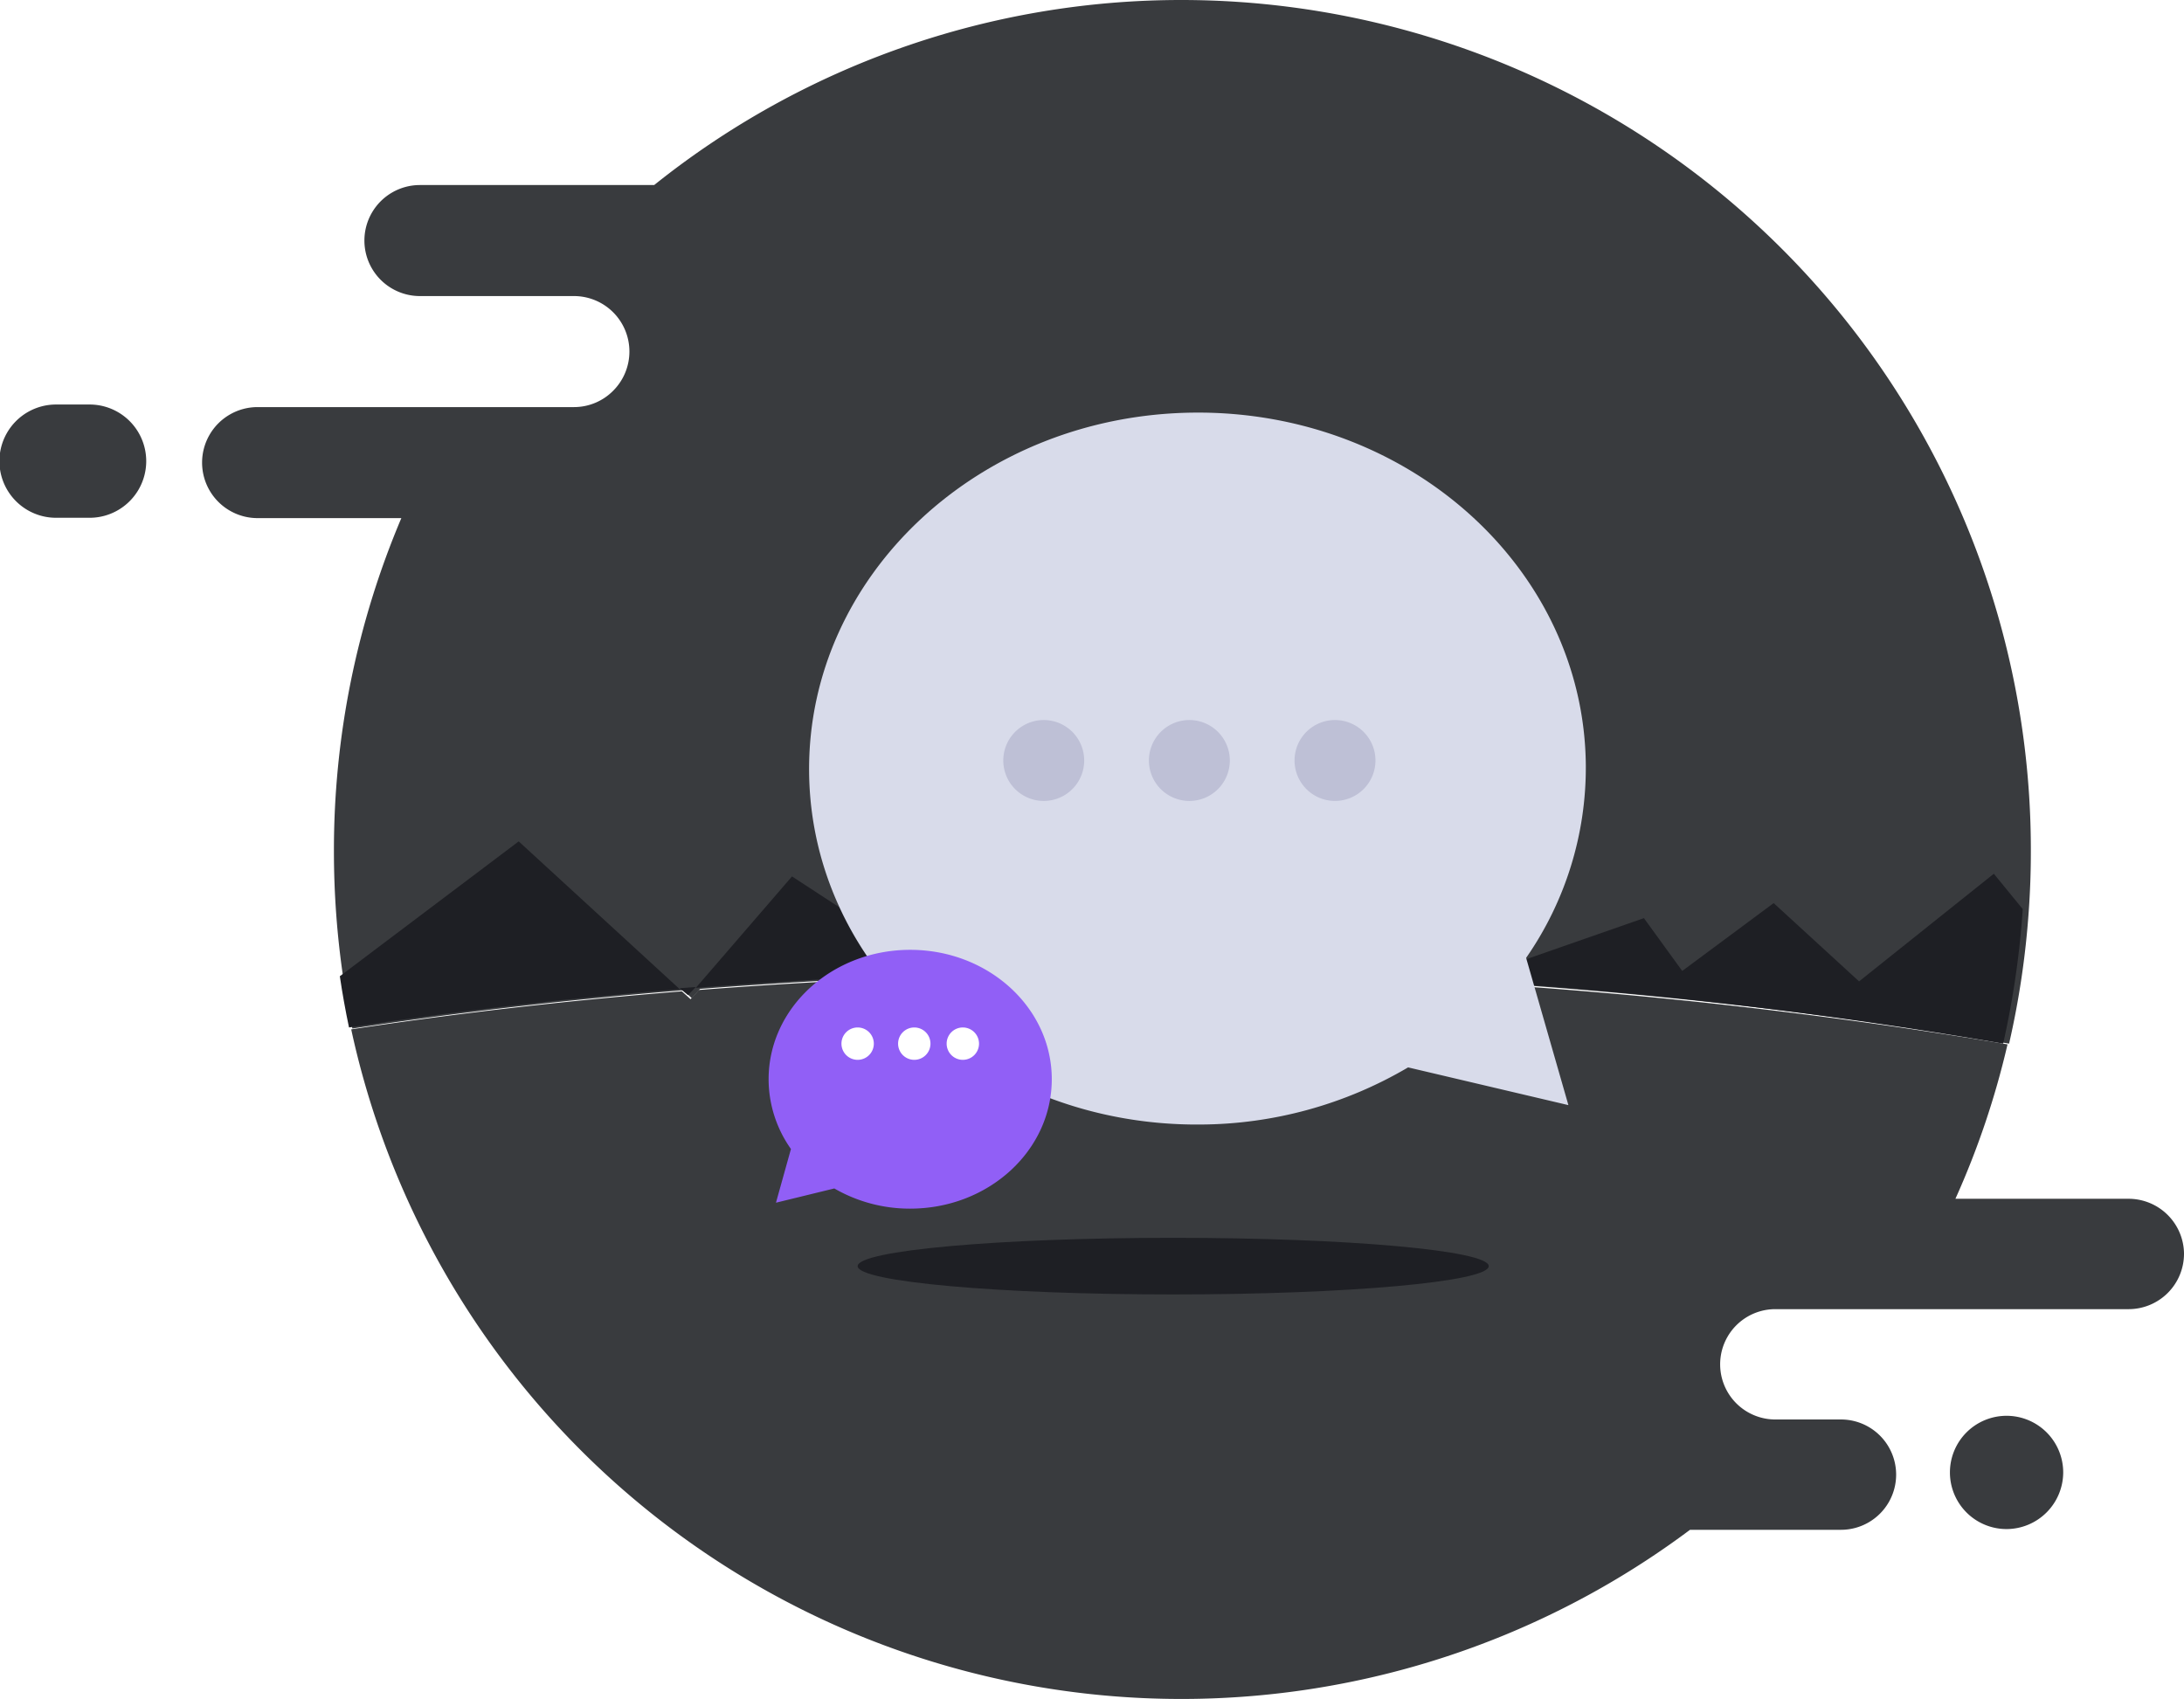 <svg xmlns="http://www.w3.org/2000/svg" xmlns:xlink="http://www.w3.org/1999/xlink" width="183.93" height="143.094" viewBox="0 0 183.93 143.094">
  <defs>
    <filter id="Fill_20" x="55.733" y="70.998" width="41.849" height="39.805" filterUnits="userSpaceOnUse">
      <feOffset dy="3" input="SourceAlpha"/>
      <feGaussianBlur stdDeviation="3" result="blur"/>
      <feFlood flood-opacity="0.161"/>
      <feComposite operator="in" in2="blur"/>
      <feComposite in="SourceGraphic"/>
    </filter>
  </defs>
  <g id="Group_46" data-name="Group 46" transform="translate(-690.93 -126.781)">
    <path id="Fill_1" data-name="Fill 1" d="M157.542,0a71,71,0,0,0-44.484,15.585H93.33a4.675,4.675,0,0,0,0,9.351h12.982a4.671,4.671,0,0,1,3.29,7.976,4.632,4.632,0,0,1-3.29,1.375H79.66a4.675,4.675,0,0,0,0,9.351H91.765a71.676,71.676,0,0,0-5.678,28.052,72.7,72.7,0,0,0,.78,10.632q.322,2.174.774,4.308c8.792-1.35,18.118-2.434,27.855-3.226l.733.67.69-.782c11.7-.913,23.975-1.4,36.638-1.4A428.452,428.452,0,0,1,227.164,87.9a71.894,71.894,0,0,0,1.653-11.118q.182-2.525.18-5.093A71.571,71.571,0,0,0,157.542,0Z" transform="translate(632.965 126.781)" fill="#393b3e" fill-rule="evenodd"/>
    <path id="Fill_3" data-name="Fill 3" d="M7.545,150H4.721a4.77,4.77,0,0,0,0,9.54H7.545a4.77,4.77,0,0,0,0-9.54Z" transform="translate(690.93 10.851)" fill="#393b3e" fill-rule="evenodd"/>
    <g id="Group_7" data-name="Group 7" transform="translate(720.508 208.775)">
      <g id="Group_41" data-name="Group 41">
        <path id="Fill_5" data-name="Fill 5" d="M284.577,384.619a4.666,4.666,0,0,1-4.659,4.646H250.159a4.646,4.646,0,1,0,0,9.292h5.529a4.646,4.646,0,1,1,0,9.292H242.975A71.53,71.53,0,0,1,130.225,365.7c8.79-1.341,18.114-2.419,27.848-3.206l.733.666.69-.777c11.694-.908,23.969-1.391,36.629-1.391a430.9,430.9,0,0,1,73.59,5.972,70.4,70.4,0,0,1-4.388,13.005h14.592a4.671,4.671,0,0,1,4.659,4.646Z" transform="translate(-130.225 -360.996)" fill="#393b3e" fill-rule="evenodd"/>
      </g>
    </g>
    <path id="Fill_8" data-name="Fill 8" d="M369.75,326.979a74.641,74.641,0,0,1-1.651,11.33,419.54,419.54,0,0,0-73.51-6.124c-12.646,0-24.908.5-36.589,1.426l8.1-9.386,12.6,8.224,17.059-4.71,29.347,4.447,12.74-4.447,3.227,4.447,7.7-5.714,7.194,6.594L367.314,324Z" transform="translate(491.53 -123.628)" fill="#1e1f24" fill-rule="evenodd"/>
    <path id="Fill_10" data-name="Fill 10" d="M360.386,198.926a28.063,28.063,0,0,0,5.028-16.206c-.132-16.558-14.882-29.863-32.946-29.719s-32.6,13.685-32.467,30.242,14.883,29.863,32.946,29.719a34.744,34.744,0,0,0,17.5-4.813l13.5,3.178Z" transform="translate(459.069 8.532)" fill="#d8dbea" fill-rule="evenodd"/>
    <path id="Fill_12" data-name="Fill 12" d="M378.814,270.38a3.407,3.407,0,1,1-3.434-3.38A3.407,3.407,0,0,1,378.814,270.38Z" transform="translate(403.424 -79.574)" fill="#bec0d6" fill-rule="evenodd"/>
    <path id="Fill_14" data-name="Fill 14" d="M432.814,270.379A3.407,3.407,0,1,1,429.38,267,3.407,3.407,0,0,1,432.814,270.379Z" transform="translate(361.688 -79.574)" fill="#bec0d6" fill-rule="evenodd"/>
    <path id="Fill_16" data-name="Fill 16" d="M486.814,270.38A3.407,3.407,0,1,1,483.38,267,3.408,3.408,0,0,1,486.814,270.38Z" transform="translate(319.953 -79.575)" fill="#bec0d6" fill-rule="evenodd"/>
    <path id="Fill_18" data-name="Fill 18" d="M253.363,366l-.661.681-.7-.584C252.452,366.062,252.908,366.03,253.363,366Z" transform="translate(496.167 -156.088)" fill="#1e1f24" fill-rule="evenodd"/>
    <g transform="matrix(1, 0, 0, 1, 690.93, 126.78)" filter="url(#Fill_20)">
      <path id="Fill_20-2" data-name="Fill 20" d="M285,349.9a10.182,10.182,0,0,0,1.881,5.874l-1.262,4.524,4.914-1.2a12.69,12.69,0,0,0,6.391,1.7c6.586,0,11.924-4.881,11.924-10.9S303.51,339,296.924,339,285,343.881,285,349.9Z" transform="translate(-220.27 -262)" fill="#915ff6" fill-rule="evenodd"/>
    </g>
    <path id="Fill_22" data-name="Fill 22" d="M351,382.363A1.363,1.363,0,1,0,352.363,381,1.362,1.362,0,0,0,351,382.363Z" transform="translate(419.654 -167.681)" fill="#fff" fill-rule="evenodd"/>
    <path id="Fill_24" data-name="Fill 24" d="M333,382.363A1.363,1.363,0,1,0,334.363,381,1.363,1.363,0,0,0,333,382.363Z" transform="translate(433.565 -167.681)" fill="#fff" fill-rule="evenodd"/>
    <path id="Fill_26" data-name="Fill 26" d="M312,382.363A1.363,1.363,0,1,0,313.363,381,1.363,1.363,0,0,0,312,382.363Z" transform="translate(449.795 -167.681)" fill="#fff" fill-rule="evenodd"/>
    <path id="Fill_28" data-name="Fill 28" d="M154.619,324.441c-9.733.793-19.057,1.879-27.845,3.231q-.452-2.136-.773-4.315L141.065,312Z" transform="translate(593.549 -114.354)" fill="#1e1f24" fill-rule="evenodd"/>
    <path id="Fill_30" data-name="Fill 30" d="M371.149,461.385c0,1.317-11.9,2.385-26.575,2.385S318,462.7,318,461.385,329.9,459,344.575,459,371.149,460.068,371.149,461.385Z" transform="translate(445.158 -227.965)" fill="#1e1f24" fill-rule="evenodd"/>
    <path id="Fill_32" data-name="Fill 32" d="M727.77,534.54a4.77,4.77,0,1,1,4.77-4.77A4.784,4.784,0,0,1,727.77,534.54Z" transform="translate(132.147 -278.974)" fill="#393b3e" fill-rule="evenodd"/>
  </g>
</svg>
